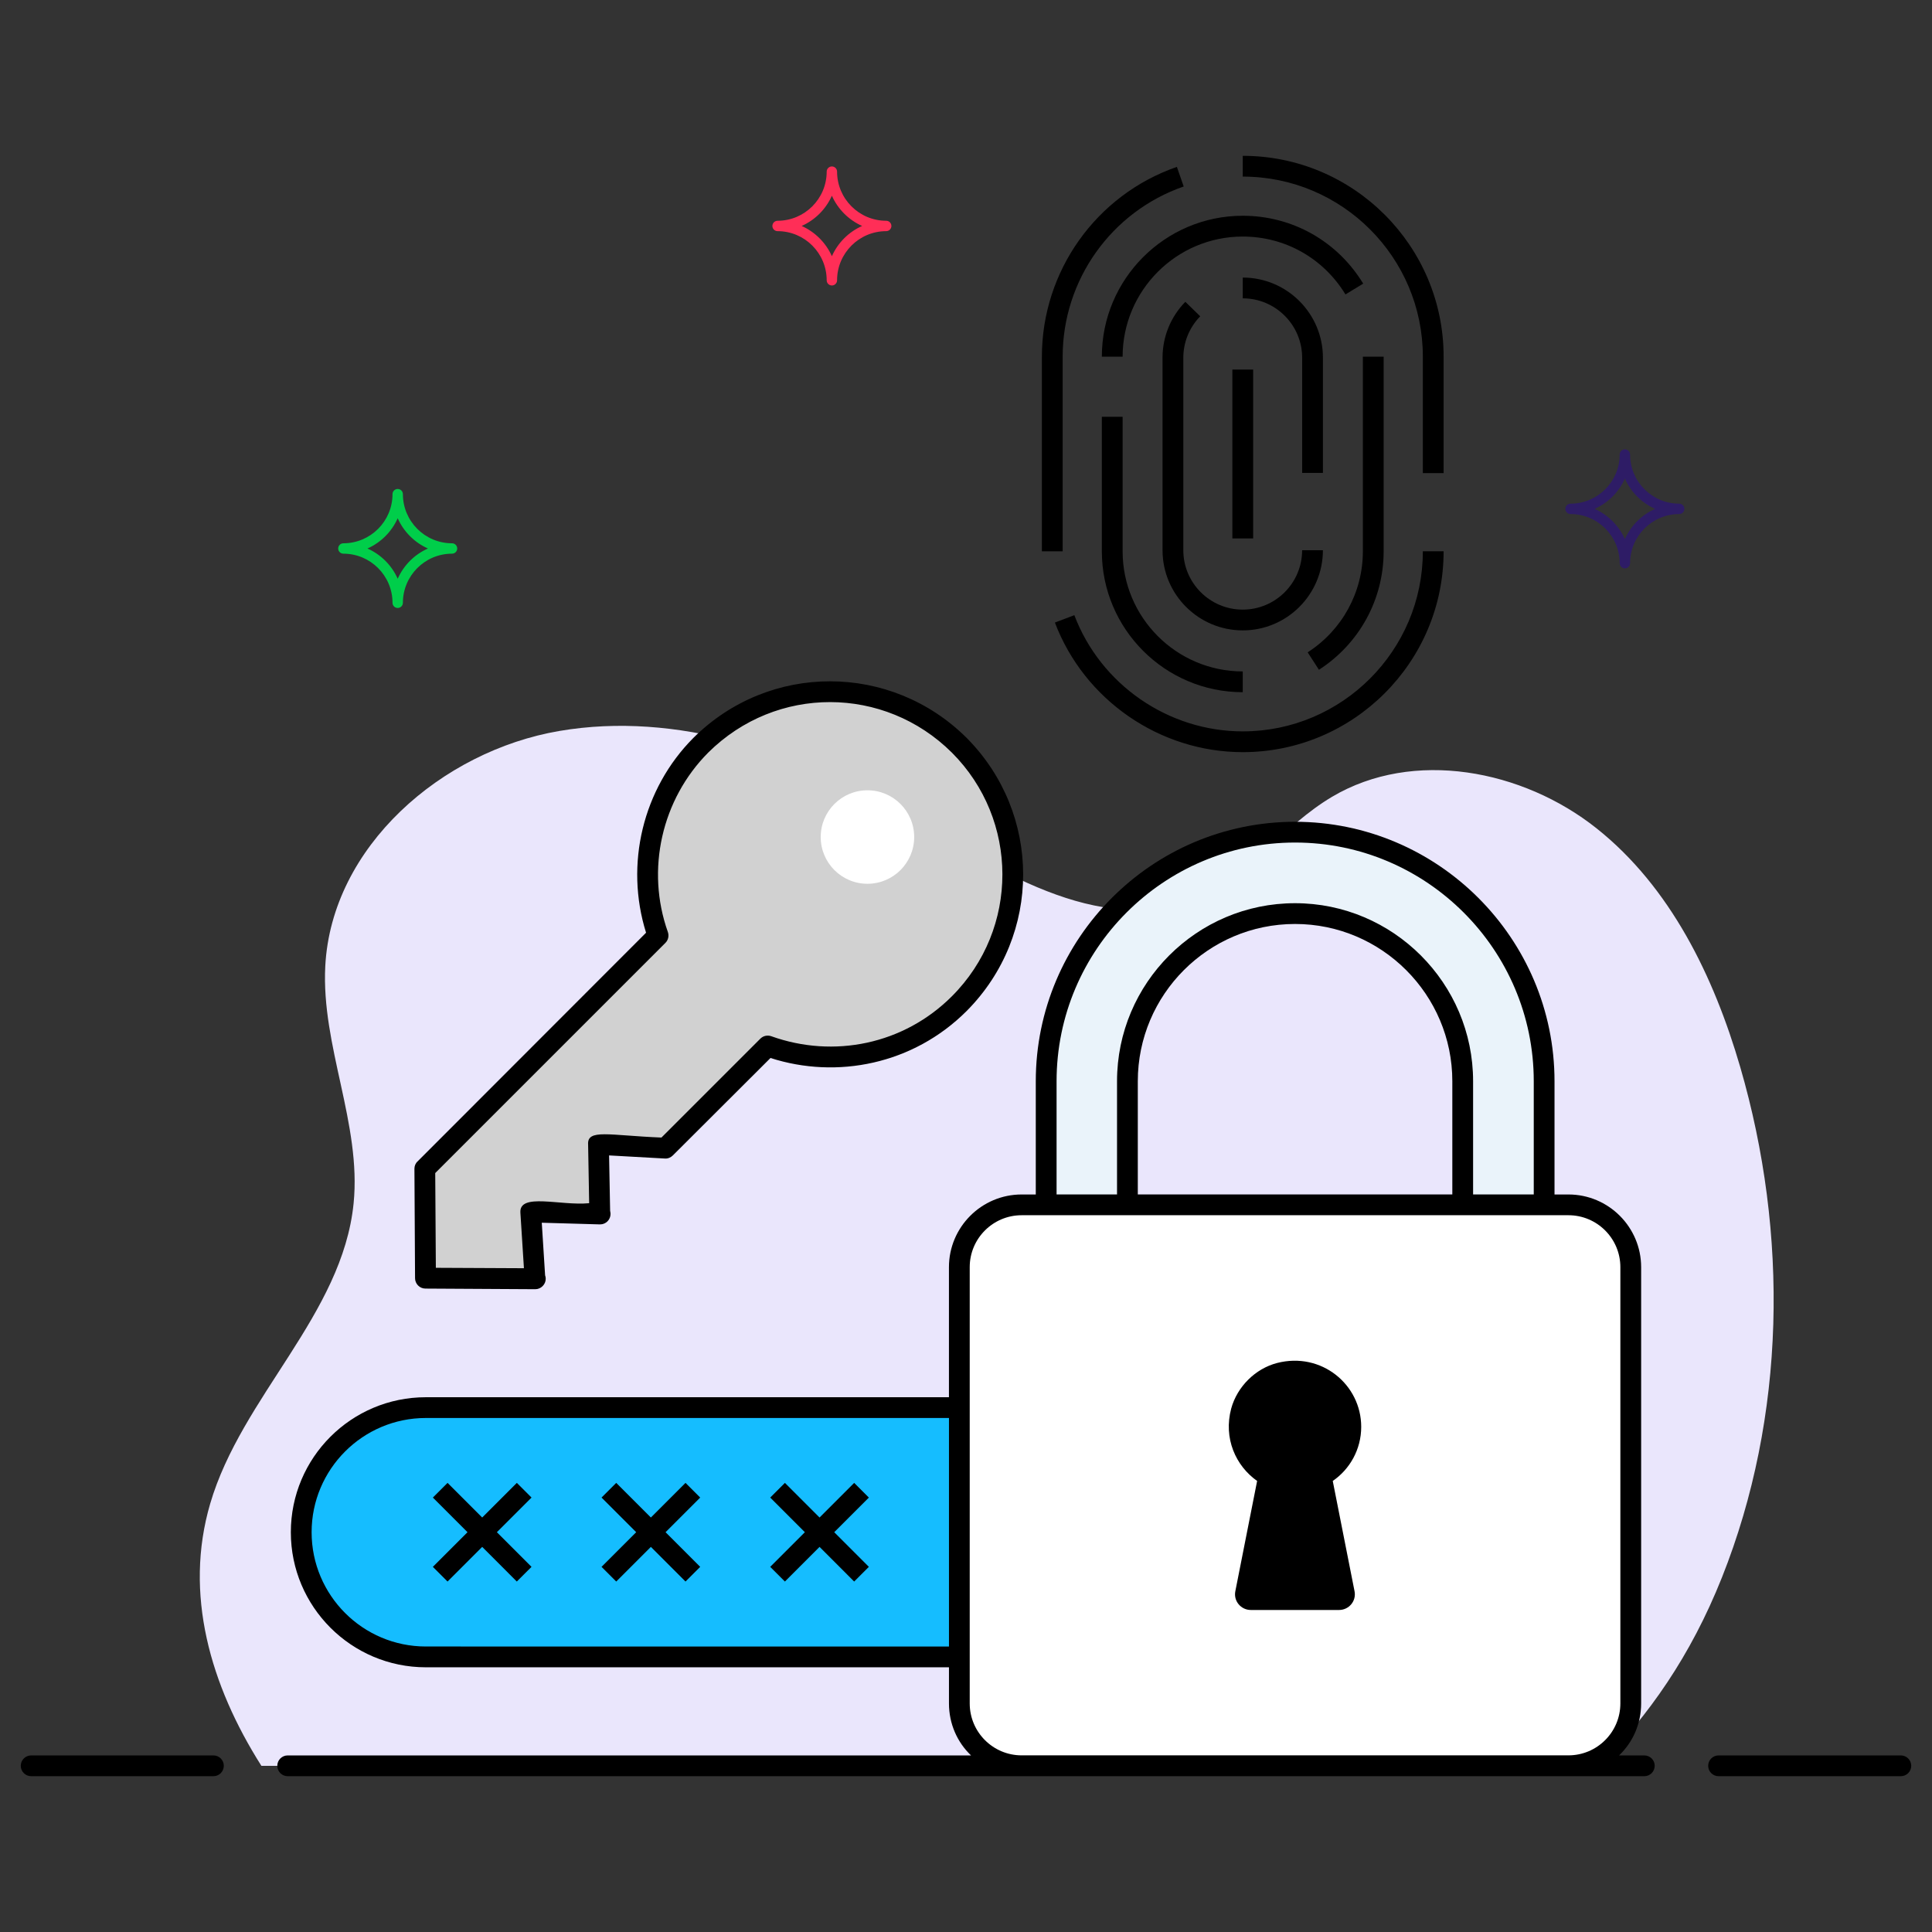 <svg xmlns="http://www.w3.org/2000/svg" enable-background="new 0 0 93 93" viewBox="0 0 93 93"><rect x="0" y="0" width="93" height="93" fill="#333333" stroke="none"/><path fill="#EAE6FC" d="M76.979,85c2.378-2.425,4.395-5.262,5.909-9.066
					c3.087-7.755,3.212-16.555,0.881-24.569c-1.27-4.363-3.36-8.667-6.918-11.493
					c-3.558-2.827-8.818-3.834-12.728-1.518c-2.331,1.381-4.003,3.774-6.495,4.838
					c-4.737,2.022-9.819-1.462-14.263-4.065c-4.964-2.907-10.767-4.907-16.438-3.941
					c-5.671,0.966-10.968,5.574-11.269,11.319c-0.201,3.846,1.748,7.596,1.363,11.427
					c-0.539,5.354-5.392,9.289-6.904,14.453c-1.271,4.338,0.004,8.733,2.466,12.617H76.979z"/><path fill="#EAF3FA" d="M62.337,40.062c-6.61,0-11.98,5.38-11.98,11.99v5.95h3.91v-5.95
				c0-4.45,3.62-8.07,8.07-8.07c4.45,0,8.07,3.62,8.07,8.07v5.95h3.92v-5.95
				C74.326,45.442,68.946,40.062,62.337,40.062z"/><path fill="#15BDFF" d="M46.176,67.755v12H20.496c-3.31,0-6-2.69-6-6c0-3.32,2.69-6,6-6H46.176z"/><path fill="#FFF" d="M46.176,61v21c0,1.657,1.343,3,3,3h26.323c1.657,0,3-1.343,3-3v-21
				c0-1.657-1.343-3-3-3H49.176C47.519,58,46.176,59.343,46.176,61z"/><path d="M64.154,71.288l1.05,5.313c0.091,0.472-0.274,0.898-0.746,0.898h-4.248
					c-0.472,0-0.837-0.426-0.746-0.898l1.05-5.313c-1.035-0.731-1.629-2.055-1.248-3.486
					c0.289-1.051,1.157-1.918,2.208-2.192c2.131-0.548,4.05,1.035,4.05,3.075
					C65.524,69.766,64.976,70.725,64.154,71.288z"/><path fill="#D1D1D1" d="M46.172,35.875c-3.434-3.434-9.001-3.434-12.435,0
					c-2.477,2.477-3.157,6.062-2.061,9.158l-11.225,11.225l0.029,5.268l5.268,0.029l-0.203-3.208
					l3.324,0.087l-0.064-3.347l3.231,0.18l4.917-4.917c3.11,1.128,6.725,0.454,9.219-2.039
					C49.606,44.877,49.606,39.309,46.172,35.875z"/><circle cx="41.756" cy="40.292" r="2.25" fill="#FFF"/><path d="M91.5 84.5h-8.774c-.276 0-.5.224-.5.5s.224.5.5.5H91.5c.276 0 .5-.224.5-.5S91.776 84.5 91.5 84.5zM10.273 84.5H1.5c-.276 0-.5.224-.5.5s.224.5.5.5h8.773c.276 0 .5-.224.5-.5S10.55 84.5 10.273 84.5zM79.151 84.5h-1.215c.001-.001.002-.001.003-.002.66-.63 1.06-1.52 1.06-2.5v-21c0-1.93-1.57-3.5-3.5-3.5h-.67v-5.45c0-6.88-5.61-12.49-12.49-12.49-6.88 0-12.48 5.61-12.48 12.49v5.45h-.68c-1.93 0-3.5 1.57-3.5 3.5v6.26H20.5c-3.59 0-6.5 2.91-6.5 6.5 0 3.58 2.91 6.5 6.5 6.5h25.18v1.74c0 .98.4 1.87 1.06 2.5.001.001.002.001.003.002H13.848c-.276 0-.5.224-.5.5s.224.5.5.5h65.304c.276 0 .5-.224.5-.5S79.428 84.5 79.151 84.5zM50.86 52.047c0-6.33 5.15-11.49 11.48-11.49 6.33 0 11.49 5.16 11.49 11.49v5.45h-2.92v-5.45c0-4.72-3.85-8.57-8.57-8.57-4.73 0-8.57 3.85-8.57 8.57v5.45h-2.91V52.047zM69.91 57.497H54.77v-5.45c0-4.17 3.39-7.57 7.57-7.57 4.17 0 7.57 3.4 7.57 7.57V57.497zM20.5 79.257c-3.04 0-5.5-2.47-5.5-5.5 0-3.03 2.46-5.5 5.5-5.5h25.18v11H20.5zM46.679 81.997c0-3.282 0-10.837 0-14.74v-6.26c0-1.38 1.12-2.5 2.5-2.5h.68 4.91 15.14 4.92.67c1.38 0 2.5 1.12 2.5 2.5v21c0 1.38-1.12 2.5-2.5 2.5H49.179C47.8 84.497 46.679 83.377 46.679 81.997z"/><polygon points="24.879 71.381 23.211 73.048 21.544 71.381 20.837 72.088 22.504 73.755 20.836 75.423 21.543 76.13 23.211 74.462 24.878 76.13 25.585 75.423 23.918 73.755 25.586 72.088"/><polygon points="32.998 71.381 31.331 73.048 29.663 71.381 28.956 72.088 30.624 73.755 28.956 75.423 29.663 76.13 31.331 74.462 32.998 76.13 33.705 75.423 32.038 73.755 33.705 72.088"/><polygon points="41.117 71.381 39.45 73.048 37.783 71.381 37.076 72.088 38.743 73.755 37.075 75.423 37.782 76.13 39.45 74.462 41.117 76.13 41.824 75.423 40.157 73.755 41.824 72.088"/><path d="M20.479 62.028l5.27.03c.01 0 .01 0 .02 0 .27 0 .5-.23.5-.5 0-.06-.01-.12-.03-.17l-.16-2.53 2.78.08c0 0 0 0 .01 0 .01 0 .01 0 .02 0 .28 0 .5-.23.5-.5 0-.05-.01-.11-.02-.15l-.05-2.67 2.69.15c.14.01.28-.05.38-.15l4.7-4.69c3.194 1.031 6.872.308 9.44-2.26 3.644-3.665 3.614-9.515 0-13.15-3.636-3.616-9.485-3.643-13.15 0-2.44 2.45-3.31 6.09-2.28 9.38l-11 11.01c-.1.09-.15.22-.15.35l.03 5.27C19.979 61.797 20.199 62.028 20.479 62.028zM32.03 45.388c.14-.14.18-.34.12-.52-1.07-3-.3-6.39 1.94-8.64 3.276-3.255 8.481-3.229 11.73 0 3.23 3.23 3.255 8.475 0 11.73-2.316 2.316-5.688 3.001-8.7 1.92-.18-.06-.38-.02-.52.12L31.84 54.758c-2.52-.1-3.585-.433-3.53.34l.05 2.82c-1.389.134-3.38-.522-3.31.46l.17 2.67-4.24-.02-.03-4.56L32.03 45.388zM68.491 17.169v5.606h1v-5.606c0-5.331-4.338-9.668-9.669-9.668v1C64.603 8.5 68.491 12.388 68.491 17.169zM50.779 29.968c1.416 3.731 5.05 6.238 9.043 6.238 5.331 0 9.669-4.338 9.669-9.669h-1c0 4.78-3.889 8.669-8.669 8.669-3.581 0-6.839-2.248-8.107-5.594L50.779 29.968zM51.153 17.169c0-3.69 2.341-6.983 5.826-8.192l-.328-.944c-3.887 1.349-6.498 5.021-6.498 9.137v9.369h1V17.169z"/><path d="M53.039 20.062v6.476c0 3.739 3.043 6.782 6.783 6.782v-1c-3.188 0-5.783-2.594-5.783-5.782v-6.476H53.039zM63.49 32.241c1.95-1.259 3.114-3.391 3.114-5.703v-9.368h-1v9.368c0 1.972-.993 3.789-2.657 4.863L63.49 32.241zM53.039 17.17h1c0-3.188 2.595-5.783 5.783-5.783 2.034 0 3.882 1.042 4.944 2.786l.854-.52c-1.244-2.045-3.412-3.267-5.798-3.267C56.082 10.386 53.039 13.429 53.039 17.17z"/><path d="M59.822 13.361v1c1.577 0 2.859 1.282 2.859 2.859v5.545h1v-5.545C63.682 15.093 61.95 13.361 59.822 13.361zM57.775 15.225l-.717-.697c-.707.726-1.097 1.682-1.097 2.692v9.267c0 2.128 1.731 3.858 3.86 3.858 2.128 0 3.859-1.73 3.859-3.858h-1c0 1.576-1.283 2.858-2.859 2.858-1.577 0-2.86-1.282-2.86-2.858v-9.267C56.962 16.472 57.251 15.763 57.775 15.225z"/><rect width="1" height="8.128" x="59.322" y="17.79"/><g><path fill="#FF2E57" d="M42.659,10.627c-1.304,0-2.365-1.061-2.365-2.365c0-0.138-0.112-0.25-0.25-0.25
				s-0.25,0.112-0.25,0.25c0,1.304-1.061,2.365-2.364,2.365c-0.138,0-0.25,0.112-0.25,0.25s0.112,0.25,0.25,0.25
				c1.304,0,2.364,1.061,2.364,2.365c0,0.138,0.112,0.25,0.25,0.25s0.25-0.112,0.25-0.25
				c0-1.304,1.062-2.365,2.365-2.365c0.138,0,0.25-0.112,0.25-0.25S42.797,10.627,42.659,10.627z
				 M40.044,12.333c-0.288-0.647-0.808-1.167-1.455-1.456c0.647-0.288,1.167-0.808,1.455-1.456
				c0.288,0.648,0.808,1.167,1.456,1.456C40.852,11.165,40.332,11.685,40.044,12.333z"/></g><g><path fill="#00CE4A" d="M21.759,26.152c-1.304,0-2.365-1.062-2.365-2.365c0-0.138-0.112-0.25-0.25-0.25
				s-0.25,0.112-0.25,0.25c0,1.304-1.062,2.365-2.365,2.365c-0.138,0-0.25,0.112-0.25,0.25s0.112,0.25,0.25,0.25
				c1.304,0,2.365,1.061,2.365,2.364c0,0.138,0.112,0.25,0.25,0.25s0.25-0.112,0.25-0.25
				c0-1.304,1.062-2.364,2.365-2.364c0.138,0,0.25-0.112,0.25-0.25S21.896,26.152,21.759,26.152z
				 M19.144,27.858c-0.288-0.647-0.808-1.167-1.456-1.455c0.648-0.288,1.167-0.808,1.456-1.456
				c0.288,0.648,0.808,1.168,1.456,1.456C19.952,26.69,19.432,27.21,19.144,27.858z"/></g><g><path fill="#2E1C66" d="M80.831,24.245c-1.304,0-2.365-1.062-2.365-2.365c0-0.138-0.112-0.25-0.25-0.25
				s-0.25,0.112-0.25,0.25c0,1.304-1.062,2.365-2.365,2.365c-0.138,0-0.25,0.112-0.25,0.25s0.112,0.25,0.25,0.25
				c1.304,0,2.365,1.062,2.365,2.365c0,0.138,0.112,0.25,0.25,0.25s0.25-0.112,0.25-0.25
				c0-1.304,1.062-2.365,2.365-2.365c0.138,0,0.25-0.112,0.25-0.25S80.969,24.245,80.831,24.245z
				 M78.216,25.951c-0.288-0.648-0.808-1.167-1.456-1.456c0.648-0.288,1.167-0.808,1.456-1.456
				c0.288,0.648,0.808,1.168,1.456,1.456C79.024,24.783,78.504,25.303,78.216,25.951z"/></g></svg>